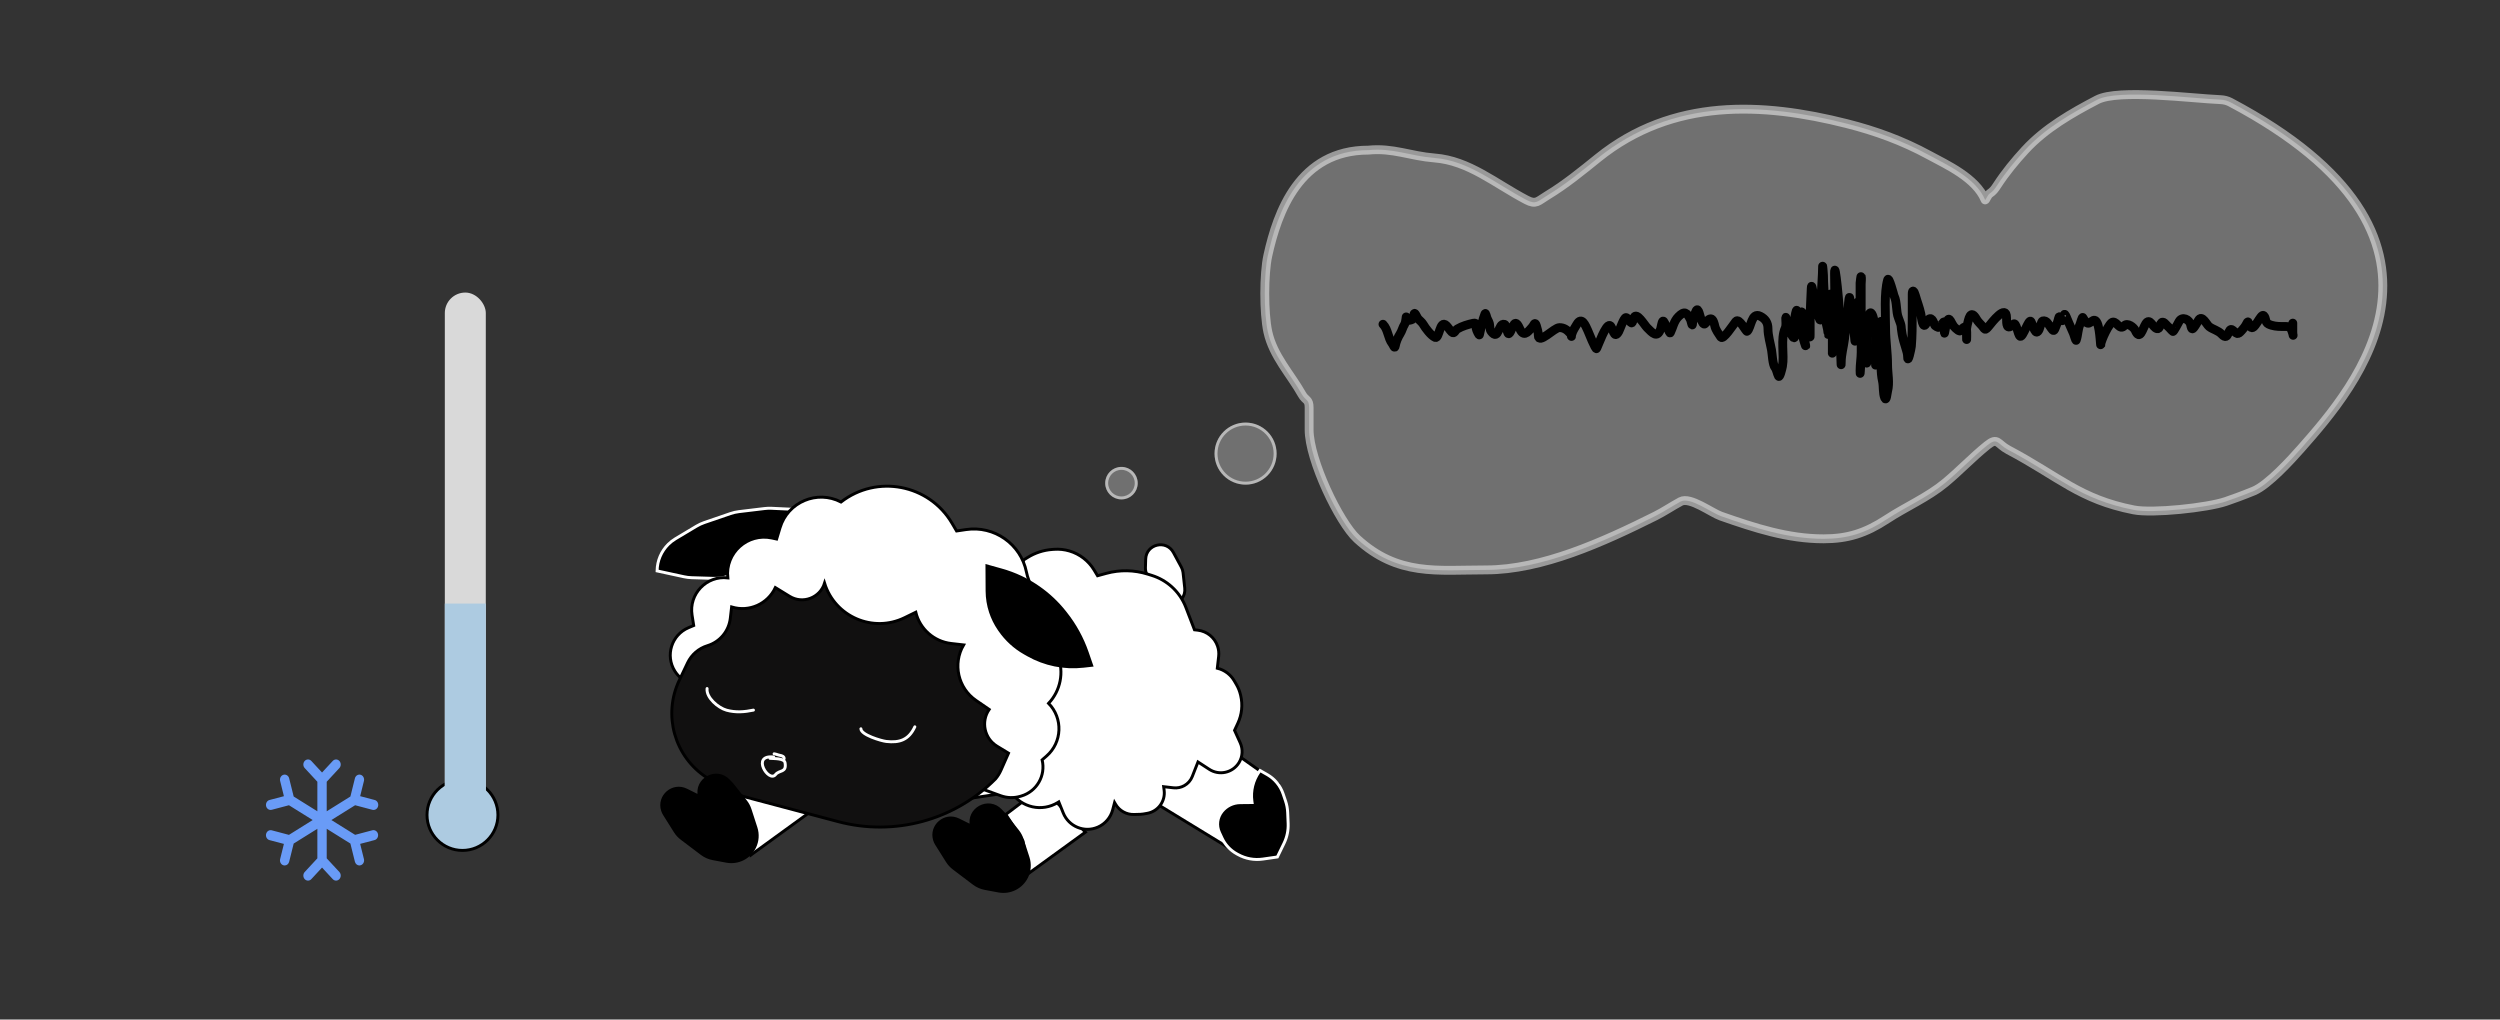<svg width="846" height="345" viewBox="0 0 846 345" fill="none" xmlns="http://www.w3.org/2000/svg">
<rect x="0" y="0" width="846" height="345" fill="#333333" stroke="none"/>
<path d="M754.755 34.591C841.291 80.41 796.832 131.142 778.827 151.6C775.344 155.557 767.517 164.152 762.645 166.162C758.913 167.702 755.204 169.025 753.181 169.713C746.915 171.844 728.425 173.796 722.101 172.558C703.737 168.963 696.862 161.373 679.615 152.249C675.848 150.256 676.076 147.794 672.431 150.733C667.536 154.679 663.167 159.312 658.303 163.355C652.35 168.303 644.901 171.504 638.523 175.692C631.249 180.47 625.232 182.335 617.096 182.335C605.067 182.335 593.861 178.698 582.325 174.648C579.173 173.542 571.914 168.011 568.747 169.713C565.823 171.285 563.099 173.157 560.113 174.648C542.527 183.431 521.762 192.855 502.904 192.855C486.318 192.855 473.065 195.054 459.215 182.335C453.172 176.786 443.007 155.589 443.007 145.418V137.921C443.007 135.02 441.814 135.67 440.574 133.461C436.762 126.668 430.831 120.497 429.036 112.298C427.64 105.919 427.67 92.676 429.036 86.482C432.266 71.835 439.657 50.801 463.088 50.801C471.345 49.969 477.256 52.818 485.461 53.458C497.129 54.368 506.017 62.136 516.556 67.646C519.834 69.36 520.365 68.093 523.615 66.128C529.69 62.455 535.136 57.996 540.765 53.458C566.06 33.069 596.453 34.623 624.945 41.833C634.628 44.283 643.759 47.585 652.809 52.509C658.7 55.715 668.671 60.169 671.764 67.646C671.872 67.907 672.579 65.991 673.294 65.511C674.442 64.74 674.983 64.025 675.806 62.759C678.645 58.39 681.861 54.504 685.264 50.801C692.15 43.307 701.234 38.179 709.674 33.766C716.814 30.033 741.642 33.314 751.476 33.725C752.598 33.772 753.763 34.066 754.755 34.591Z" fill="white" fill-opacity="0.3" stroke="white" stroke-opacity="0.5" stroke-width="3" stroke-linecap="round"/>
<circle cx="10.5" cy="10.5" r="10.5" transform="matrix(-1 0 0 1 432 143)" fill="white" fill-opacity="0.3"/>
<circle cx="10.5" cy="10.5" r="10" transform="matrix(-1 0 0 1 432 143)" stroke="white" stroke-opacity="0.5"/>
<circle cx="5.5" cy="5.5" r="5.5" transform="matrix(-1 0 0 1 385 158)" fill="white" fill-opacity="0.3"/>
<circle cx="5.5" cy="5.5" r="5" transform="matrix(-1 0 0 1 385 158)" stroke="white" stroke-opacity="0.5"/>
<circle cx="156.5" cy="275.786" r="12" fill="#ADCBE1" stroke="black"/>
<rect x="150.527" y="99" width="13.87" height="174.6" rx="6.935" fill="#D9D9D9"/>
<rect x="150.527" y="204.249" width="13.87" height="73.43" fill="#ADCBE1"/>
<path d="M127.907 282.217C127.957 282.435 127.966 282.661 127.935 282.883C127.904 283.105 127.832 283.318 127.724 283.51C127.617 283.702 127.475 283.869 127.308 284.002C127.141 284.134 126.951 284.23 126.749 284.284L121.879 285.565L123.156 290.713C123.209 290.93 123.223 291.156 123.196 291.379C123.169 291.601 123.101 291.816 122.998 292.01C122.894 292.204 122.755 292.375 122.59 292.511C122.426 292.648 122.237 292.748 122.037 292.806C121.904 292.847 121.766 292.87 121.628 292.874C121.28 292.874 120.942 292.75 120.666 292.521C120.39 292.292 120.192 291.971 120.102 291.608L118.576 285.458L110.559 280.46V290.459L114.84 295.082C114.987 295.241 115.103 295.429 115.183 295.637C115.263 295.844 115.303 296.066 115.303 296.291C115.303 296.515 115.263 296.738 115.183 296.945C115.103 297.152 114.987 297.341 114.84 297.499C114.693 297.658 114.519 297.784 114.327 297.87C114.135 297.956 113.929 298 113.721 298C113.514 298 113.308 297.956 113.116 297.87C112.924 297.784 112.749 297.658 112.603 297.499L108.977 293.581L105.352 297.499C105.206 297.658 105.031 297.784 104.839 297.87C104.647 297.956 104.441 298 104.234 298C104.026 298 103.82 297.956 103.628 297.87C103.436 297.784 103.262 297.658 103.115 297.499C102.968 297.341 102.851 297.152 102.772 296.945C102.692 296.738 102.652 296.515 102.652 296.291C102.652 296.066 102.692 295.844 102.772 295.637C102.851 295.429 102.968 295.241 103.115 295.082L107.396 290.459V280.46L99.381 285.458L97.855 291.608C97.765 291.971 97.567 292.292 97.29 292.521C97.014 292.75 96.675 292.874 96.327 292.874C96.189 292.874 96.05 292.855 95.916 292.817C95.716 292.759 95.527 292.659 95.362 292.522C95.198 292.385 95.059 292.215 94.956 292.021C94.852 291.826 94.784 291.612 94.757 291.389C94.73 291.167 94.744 290.941 94.797 290.724L96.074 285.576L91.204 284.295C90.797 284.186 90.446 283.908 90.229 283.52C90.011 283.133 89.946 282.668 90.046 282.228C90.146 281.788 90.404 281.409 90.763 281.174C91.121 280.939 91.552 280.868 91.959 280.976L97.78 282.52L105.815 277.5L97.782 272.491L91.961 274.034C91.838 274.067 91.711 274.084 91.584 274.083C91.197 274.084 90.823 273.931 90.534 273.654C90.245 273.377 90.059 272.995 90.013 272.581C89.966 272.166 90.062 271.747 90.282 271.404C90.502 271.06 90.831 270.816 91.206 270.716L96.076 269.435L94.799 264.276C94.691 263.838 94.748 263.372 94.958 262.979C95.167 262.587 95.513 262.301 95.918 262.183C96.323 262.066 96.755 262.128 97.118 262.354C97.482 262.581 97.747 262.954 97.855 263.392L99.381 269.542L107.396 274.54V264.541L103.115 259.918C102.818 259.597 102.652 259.163 102.652 258.709C102.652 258.485 102.692 258.262 102.772 258.055C102.851 257.848 102.968 257.659 103.115 257.501C103.262 257.342 103.436 257.216 103.628 257.13C103.82 257.044 104.026 257 104.234 257C104.653 257 105.056 257.18 105.352 257.501L108.977 261.419L112.603 257.501C112.899 257.18 113.302 257 113.721 257C114.141 257 114.543 257.18 114.84 257.501C115.137 257.821 115.303 258.256 115.303 258.709C115.303 259.163 115.137 259.597 114.84 259.918L110.559 264.541V274.54L118.574 269.542L120.1 263.392C120.208 262.954 120.473 262.581 120.837 262.354C121.2 262.128 121.632 262.066 122.037 262.183C122.442 262.301 122.788 262.587 122.997 262.979C123.207 263.372 123.264 263.838 123.156 264.276L121.879 269.424L126.749 270.705C127.135 270.794 127.476 271.036 127.706 271.383C127.935 271.73 128.036 272.157 127.989 272.581C127.941 273.004 127.749 273.393 127.45 273.671C127.151 273.949 126.766 274.096 126.371 274.083C126.244 274.084 126.117 274.067 125.994 274.034L120.173 272.491L112.14 277.5L120.173 282.509L125.994 280.966C126.196 280.912 126.405 280.902 126.61 280.936C126.816 280.97 127.013 281.047 127.191 281.163C127.368 281.279 127.523 281.432 127.646 281.613C127.769 281.794 127.858 281.999 127.907 282.217Z" fill="#699BF7"/>
<path d="M468 109.732C469.768 111.511 469.619 114.334 471.171 116.341C471.535 116.813 471.945 118.215 472.151 117.075C472.405 115.669 473.049 114.149 473.799 112.963C474.455 111.926 474.646 110.789 475.322 109.732C475.766 109.037 475.885 106.493 475.885 107.319C475.885 108.775 476.656 108.447 477.574 108.242C478.525 108.03 478.23 106.95 478.534 106.186C478.809 105.493 479.435 107.373 479.931 107.927C480.484 108.545 481.166 108.99 481.6 109.732C482.384 111.072 484.218 113.541 485.647 114.18C487.102 114.83 487.188 108.006 489.402 110.109C490.11 110.782 490.53 111.664 491.279 112.375C492.136 113.19 492.476 111.729 493.156 111.326C494.819 110.343 496.755 109.788 498.6 109.375C499.937 109.076 499.439 110.392 499.56 111.242C499.618 111.649 500.548 113.715 500.645 113.278C501.17 110.9 501.62 108.455 502.522 106.186C502.747 105.619 503.029 107.295 503.294 107.843C503.532 108.337 503.905 109.005 504.024 109.543C504.21 110.388 504.061 111.452 504.629 112.187C507.286 115.623 506.917 109.127 509.093 109.753C510.195 110.07 509.843 115.159 511.366 111.788C511.589 111.296 512.224 109.396 512.868 109.396C513.576 109.396 514.291 111.319 514.558 111.788C515.985 114.301 517.559 111.622 518.5 110.676C519.065 110.107 519.36 108.572 519.898 110.193C520.239 111.225 520.565 112.425 520.565 113.508C520.565 116.783 525.908 110.865 527.699 110.865C529.285 110.865 530.314 111.657 531.37 112.837C532.227 113.794 531.462 114.518 531.913 113.047C532.318 111.722 532.958 110.869 533.623 109.732C535.276 106.905 536.551 110.229 537.294 111.83C537.551 112.384 539.979 118.597 540.298 117.956C540.855 116.836 543.353 109.725 544.762 110.13C545.821 110.435 546.047 115.335 547.786 112.187C548.191 111.454 549.505 107.466 550.227 107.466C550.85 107.466 551.397 108.977 552.104 109.27C552.471 109.422 552.778 107.83 552.939 107.466C553.829 105.451 556.471 109.97 557.361 110.865C559.195 112.709 560.827 114.59 561.95 111.326C562.136 110.785 562.366 109.019 562.701 108.683C563.057 108.324 563.742 110.316 563.827 110.487C564.013 110.861 564.302 111.114 564.495 111.452C564.718 111.846 565.044 112.991 565.245 112.585C566.124 110.817 566.402 108.737 567.957 107.172C570.094 105.023 570.846 105.725 572.087 108.221C572.252 108.553 572.692 111.027 572.755 109.438C572.808 108.089 573.383 106.434 573.965 105.2C574.718 103.6 575.333 107.447 575.758 108.41C577.14 111.535 577.282 107.885 578.95 107.885C579.747 107.885 580.163 109.747 580.285 110.298C580.596 111.707 581.554 112.862 582.308 114.054C583.086 115.283 586.42 110.018 587.398 108.788C588.539 107.352 590.895 112.429 591.236 112.124C592.635 110.873 592.648 105.491 595.658 107.004C597.434 107.897 598.286 109.252 598.286 111.242C598.286 113.621 599.071 116.152 599.496 118.502C599.747 119.89 599.83 123.399 600.727 124.481C601.218 125.074 601.427 126.521 601.853 127.293C602.26 128.03 603.046 124.7 603.188 123.915C603.887 120.05 602.46 114.716 604.106 111.075C604.539 110.116 604.294 108.743 604.294 107.697C604.294 106.136 604.725 110.904 605.608 112.187C605.978 112.725 607.298 115.551 607.298 113.676C607.298 111.742 607.025 109.573 607.318 107.655C607.387 107.206 607.836 104.573 608.048 105.053C609.097 107.426 609.113 110.434 609.759 112.942C610.1 114.267 611.255 118.195 611.031 116.844C610.6 114.238 609.55 111.887 609.55 109.165C609.55 108.426 609.136 104.233 610.009 105.955C611.255 108.412 611.088 111.226 612.262 113.718C612.627 114.493 612.554 113.672 612.554 113.278C612.554 111.522 612.554 109.767 612.554 108.011C612.554 104.504 612.81 101.044 612.93 97.563C612.965 96.514 613.137 96.76 613.305 97.689C613.634 99.51 614.03 101.32 614.348 103.144C614.654 104.901 615.053 106.619 615.85 108.221C616.058 108.64 616.052 107.22 616.121 106.899C616.511 105.093 616.309 103.134 616.309 101.297C616.309 98.021 616.768 93.115 616.768 90.093C616.768 89.424 617.06 92.555 617.06 93.115C617.06 96.186 617.368 99.224 617.435 102.262C617.48 104.275 617.713 106.252 617.811 108.221C617.881 109.636 618.481 110.992 618.561 112.375C618.797 116.405 619.077 104.32 619.312 100.29C619.539 96.414 620.063 108.031 620.063 111.914C620.063 114.376 620.063 121.761 620.063 119.299C620.063 113.589 620.471 108.025 620.793 102.346C620.977 99.122 620.814 95.841 620.814 92.611C620.814 86.682 622.692 104.369 622.692 110.298C622.692 114.426 623.067 126.805 623.067 122.677C623.067 119.883 623.852 117.372 624.193 114.62C624.513 112.051 624.61 109.229 625.132 106.71C625.515 104.863 625.407 102.932 625.716 101.067C626.013 99.275 626.198 103.543 626.259 103.899C626.816 107.151 627.145 110.591 627.552 113.865C627.627 114.47 627.69 116.611 627.969 114.788C628.504 111.288 628.699 107.911 628.699 104.361C628.699 102.382 628.858 100.554 629.075 103.605C629.149 104.659 629.45 107.581 629.45 104.738C629.45 101.717 629.45 98.696 629.45 95.674C629.45 95.278 629.775 93.261 629.805 93.367C630.031 94.165 629.825 95.314 629.825 96.136C629.825 99.269 629.825 102.402 629.825 105.536C629.825 110.081 629.825 114.627 629.825 119.173C629.825 121.21 629.45 123.253 629.45 125.363C629.45 130.353 629.812 115.296 631.14 110.487C632.034 107.247 631.703 109.427 631.703 111.788C631.703 115.124 631.703 118.46 631.703 121.796C631.703 125.896 631.703 119.529 631.703 118.565C631.703 114.637 631.101 110.283 632.454 106.543C633.145 104.63 633.886 107.156 634.039 107.927C634.575 110.623 634.78 113.232 634.706 115.984C634.641 118.431 634.706 125.775 634.706 123.328C634.706 120.612 635.776 118 635.833 115.313C635.864 113.857 635.282 111.078 635.916 109.732C637.027 107.373 636.584 109.781 636.584 111.242C636.584 114.012 636.584 116.781 636.584 119.551C636.584 122.717 636.343 125.912 637.043 128.992C637.432 130.707 637.141 133.099 637.794 134.657C638.348 135.981 638.574 133.09 638.753 132.391C639.502 129.464 638.753 126.398 638.753 123.328C638.753 119.226 638.086 115.464 638.086 111.242C638.086 106.483 637.522 99.155 638.795 94.674C639.182 93.309 640.878 99.928 640.971 100.122C642.039 102.36 641.535 105.362 642.464 107.655C643.787 111.054 643.075 109.749 643.687 113.127C644.299 116.505 645.522 118.902 645.522 120.509C645.522 123.684 646.745 117.924 646.805 117.201C647.091 113.751 647.097 110.339 647.097 106.878C647.097 104.431 647.097 101.983 647.097 99.535C647.097 97.75 647.747 98.49 648.14 99.913C648.721 102.017 649.572 104.109 650.017 106.249C650.194 107.1 650.63 112.217 651.978 109.165C653.03 106.785 654.061 107.907 654.627 109.9C654.75 110.334 655.914 110.929 656.296 110.844C656.499 110.798 657.829 108.339 657.964 109.018C658.181 110.108 657.985 111.417 657.985 112.522C657.985 113.656 658.405 110.29 658.736 109.207C659.678 106.128 660.263 109.827 661.552 110.865C661.929 111.168 663.185 112.548 663.617 111.788C663.972 111.163 665.292 109.803 665.474 111.263C665.619 112.429 665.495 115.963 665.495 114.788C665.495 113.248 665.309 111.589 665.682 110.088C666.211 107.961 666.769 104.349 668.874 108.053C669.313 108.826 670.082 109.538 670.668 110.193C671.7 111.348 671.574 112.171 673.004 110.403C673.962 109.22 679.011 102.624 679.011 107.55C679.011 109.742 679.037 111.972 681.264 109.732C682.342 108.648 682.764 113.213 683.6 113.802C684.519 114.449 686.58 107.591 687.272 108.809C688.041 110.163 688.805 114.249 690.088 111.41C690.278 110.989 690.814 108.741 691.235 108.62C692.581 108.233 693.203 109.822 693.863 110.676C694.31 111.254 694.859 112.485 695.344 111.41C695.842 110.309 696.379 108.824 696.637 107.655C696.943 106.272 697.501 108.187 697.868 108.515C697.918 108.559 698.519 106.987 698.536 106.71C698.617 105.317 699.751 108.552 700.037 109.144C700.611 110.33 701.035 111.571 701.623 112.753C701.833 113.176 702.445 115.528 702.582 115.145C703.205 113.406 703.111 111.44 703.876 109.732C704.084 109.265 704.614 107.096 704.835 107.466C705.197 108.072 705.453 108.549 705.961 109.06C707.388 110.495 708.439 106.641 709.716 109.354C710.737 111.522 710.831 118.842 710.926 116.446C710.971 115.321 713.794 108.976 715.056 108.976C716.536 108.976 717.339 111.931 718.894 110.193C719.885 109.086 722.081 110.713 722.565 111.809C724.179 115.462 725.01 111.305 726.111 109.564C727.527 107.327 728.393 110.786 729.908 111.221C730.804 111.479 730.91 110.035 731.201 109.522C731.975 108.159 732.94 109.923 733.642 110.487C734.263 110.987 734.713 111.699 735.331 112.166C735.538 112.321 737.1 109.323 737.396 108.788C738.434 106.909 740.904 108.047 741.318 109.921C741.46 110.566 741.629 111.83 742.277 111.033C742.856 110.321 743.51 109.193 743.967 108.389C745.128 106.345 746.703 109.818 747.534 110.487C748.837 111.536 750.548 111.742 751.852 113.131C754.384 115.828 753.835 110.345 755.523 111.704C757.051 112.934 757.127 113.478 758.527 111.914C758.98 111.407 759.721 110.559 760.028 109.942C760.91 108.167 760.671 108.931 761.53 110.487C762.711 112.625 765.018 105.873 766.036 106.794C766.921 107.596 766.421 109.044 767.621 109.648C768.997 110.34 770.613 110.487 772.127 110.487C774.654 110.487 775.059 110.254 775.798 112.669C776.197 113.975 775.881 113.595 775.881 112.375C775.881 111.368 775.881 110.361 775.881 109.354" stroke="black" stroke-width="3" stroke-linecap="round"/>
<path d="M387.699 189.211L387.615 192.118C387.593 192.888 387.748 193.652 388.069 194.351L391.401 201.601C393.769 206.756 401.531 204.608 400.914 198.97L400.345 193.769C400.275 193.127 400.081 192.505 399.774 191.936L397.096 186.98C394.666 182.48 387.847 184.1 387.699 189.211Z" fill="white" stroke="black"/>
<path d="M420.187 289.589L382.135 266.335L409.789 249.142L432.656 265.328L420.187 289.589Z" fill="white" stroke="black"/>
<path d="M419.668 271.617L423.703 271.575L423.638 271.088C423.179 267.604 424.047 264.074 426.069 261.2L426.396 260.735L428.837 262.129C431.368 263.574 433.281 265.897 434.214 268.657L435.024 271.052C435.448 272.306 435.692 273.614 435.748 274.937L435.907 278.656C436.006 280.98 435.525 283.292 434.507 285.383L432.258 290.001L427.335 290.712C424.454 291.128 421.515 290.592 418.967 289.185L418.507 288.931C416.322 287.725 414.578 285.854 413.527 283.591L412.671 281.747C411.568 279.371 411.92 276.573 413.578 274.544C415.074 272.714 417.305 271.642 419.668 271.617Z" fill="black" stroke="white"/>
<path d="M352.569 266.347L340.362 275.613L346.13 284.512L348.275 295.421L367.303 281.603L352.569 266.347Z" fill="white" stroke="black"/>
<path d="M258.393 260.258L246.185 269.525L251.953 278.424L254.098 289.332L273.127 275.514L258.393 260.258Z" fill="white" stroke="black"/>
<path d="M405.401 257.849L403.467 262.769C402.95 264.086 401.989 265.182 400.752 265.868C399.641 266.484 398.366 266.738 397.104 266.594L393.781 266.214L393.941 267.426C394.432 271.148 391.899 274.595 388.201 275.238L386.911 275.462C386.579 275.52 386.244 275.554 385.908 275.563L383.749 275.624C381.194 275.695 378.803 274.369 377.512 272.163L377.173 271.584L376.53 274.043C375.848 276.651 374.011 278.805 371.543 279.89C366.98 281.896 361.662 279.729 359.801 275.105L358.296 271.364L357.978 271.561C352.64 274.866 345.64 273.317 342.194 268.068L329.373 269.994L346.329 189.54L347.711 188.672C350.232 187.088 353.104 186.149 356.073 185.936L356.723 185.889C358.473 185.764 360.231 185.956 361.913 186.455C365.403 187.491 368.379 189.795 370.257 192.914L371.411 194.832L374.37 194.024C378.971 192.767 383.837 192.858 388.388 194.285L389.809 194.73C392.295 195.51 394.584 196.817 396.518 198.563C398.631 200.47 400.265 202.848 401.287 205.505L404.215 213.124L405.335 213.252C408.444 213.607 411.062 215.738 412.042 218.71C412.406 219.812 412.526 220.98 412.394 222.133L411.937 226.124C414.348 226.709 416.418 228.249 417.671 230.39L418.4 231.635C419.036 232.721 419.504 233.897 419.79 235.122L419.855 235.398C420.587 238.538 420.246 241.833 418.885 244.756L417.772 247.147L419.688 251.364C420.67 253.523 420.52 256.029 419.287 258.056C418.259 259.747 416.572 260.94 414.635 261.348C412.769 261.742 410.818 261.379 409.22 260.337L405.401 257.849Z" fill="white" stroke="black"/>
<path d="M267.842 172.324L261.078 172.004C260.298 171.967 259.516 171.995 258.741 172.089L250.048 173.137C249.071 173.254 248.109 173.475 247.178 173.795L238.336 176.83C237.415 177.146 236.53 177.558 235.694 178.058L228.583 182.312C227.693 182.845 226.871 183.484 226.136 184.215C223.768 186.569 222.415 189.756 222.368 193.095L222.366 193.2L231.493 195.179C232.328 195.361 233.177 195.465 234.031 195.491L241.531 195.721C244.107 195.8 246.655 195.167 248.894 193.891L259.368 187.92C262.62 186.066 264.995 182.986 265.961 179.369L267.842 172.324Z" fill="black" stroke="white"/>
<path d="M234.746 211.674L233.028 212.394C227.264 214.808 225.044 221.818 228.368 227.11C229.568 229.021 231.373 230.475 233.495 231.243L338.651 269.277C340.775 270.046 343.089 270.116 345.255 269.478L345.608 269.374C350.844 267.832 353.944 262.45 352.652 257.147L354.15 255.841C359.469 251.205 359.785 243.045 354.84 238.011C358.884 233.734 360.115 227.516 358.005 222.022L348.183 196.435C347.822 195.494 347.54 194.524 347.34 193.536C345.426 184.08 336.44 177.781 326.898 179.206L323.707 179.682L322.169 177.072C314.372 163.845 296.733 160.467 284.601 169.878C276.518 165.68 266.608 169.857 263.971 178.576L262.811 182.411L261.258 182.07C252.97 180.251 245.346 187.112 246.284 195.545C239.07 194.72 233.056 201 234.192 208.172L234.746 211.674Z" fill="white" stroke="black"/>
<path d="M347.866 221.622L346.771 221.002C343.376 219.08 340.465 216.407 338.261 213.187L338.055 212.886C336.832 211.099 335.868 209.15 335.19 207.094C334.436 204.809 334.046 202.42 334.033 200.014L334.019 197.583L333.985 191.521L338.897 192.894C343.418 194.157 347.692 196.177 351.538 198.867C354.827 201.167 357.766 203.931 360.263 207.073L360.584 207.477C363.768 211.484 366.248 216.002 367.917 220.84L369.399 225.136L366.641 225.449C360.136 226.186 353.564 224.847 347.866 221.622Z" fill="black" stroke="black"/>
<path d="M247.582 205.387L247.685 205.418C253.54 207.189 259.805 204.385 262.386 198.84L267.199 201.795C271.649 204.526 277.481 202.337 279.035 197.352C282.578 208.718 295.416 214.254 306.114 209.031L309.899 207.182C311.286 212.874 316.075 217.098 321.895 217.763L326.082 218.242C322.345 224.644 324.186 232.845 330.301 237.035L334.733 240.072C331.888 244.223 333.112 249.911 337.411 252.525L341.279 254.876L338.714 260.67C338.248 261.723 337.634 262.704 336.89 263.583C322.996 277.585 302.678 283.095 283.613 278.029L251.999 269.63C248.798 268.78 245.752 267.425 242.977 265.616L239.112 263.098C228.229 256.006 224.274 241.955 229.86 230.228L232.685 224.298C234.015 221.506 236.457 219.402 239.415 218.499C243.61 217.218 246.646 213.571 247.144 209.214L247.582 205.387Z" fill="#111010" stroke="black"/>
<path d="M328.757 279.617L324.327 277.42C319.789 275.169 314.768 279.461 316.286 284.294C316.434 284.764 316.641 285.213 316.903 285.629L320.552 291.438C321.132 292.361 321.874 293.171 322.744 293.829L329.553 298.979C330.664 299.82 331.955 300.391 333.325 300.647L337.952 301.514C341.834 302.242 345.722 300.279 347.442 296.723C348.424 294.694 348.585 292.364 347.891 290.219L345.894 284.042C345.562 283.015 345.048 282.056 344.376 281.211L339.883 275.558L338.627 274.229C334.523 269.885 327.322 273.815 328.757 279.617Z" fill="black" stroke="black"/>
<path d="M236.682 269.542L232.252 267.344C227.714 265.094 222.694 269.386 224.212 274.219C224.359 274.688 224.566 275.137 224.828 275.554L228.477 281.363C229.057 282.286 229.8 283.096 230.669 283.753L237.478 288.904C238.589 289.744 239.881 290.316 241.25 290.572L245.877 291.439C249.76 292.166 253.648 290.203 255.368 286.648C256.349 284.618 256.51 282.288 255.816 280.144L253.819 273.966C253.487 272.939 252.973 271.981 252.301 271.136L247.809 265.483L246.553 264.153C242.448 259.809 235.248 263.74 236.682 269.542Z" fill="black" stroke="black"/>
<path d="M239.277 233C238.925 236.082 243.082 239.57 245.873 240.332C248.981 241.18 251.955 240.935 254.962 240.301" stroke="white" stroke-linecap="round"/>
<path d="M291.332 246.622C291.353 248.691 298.229 250.715 299.897 250.906C304.416 251.422 307.514 250.393 309.58 245.956" stroke="white" stroke-linecap="round"/>
<path d="M260.562 256.623C261.77 256.761 265.393 256.51 265.661 258.123C266.238 261.602 263.764 260.45 262.419 262.139C260.159 264.978 254.011 255.284 261.791 256.174" stroke="white" stroke-linecap="round"/>
<path d="M261.957 255.089C262.656 255.169 263.26 255.493 263.952 255.611C264.595 255.721 265.434 256 265.346 256.768" stroke="white" stroke-linecap="round"/>
</svg>
